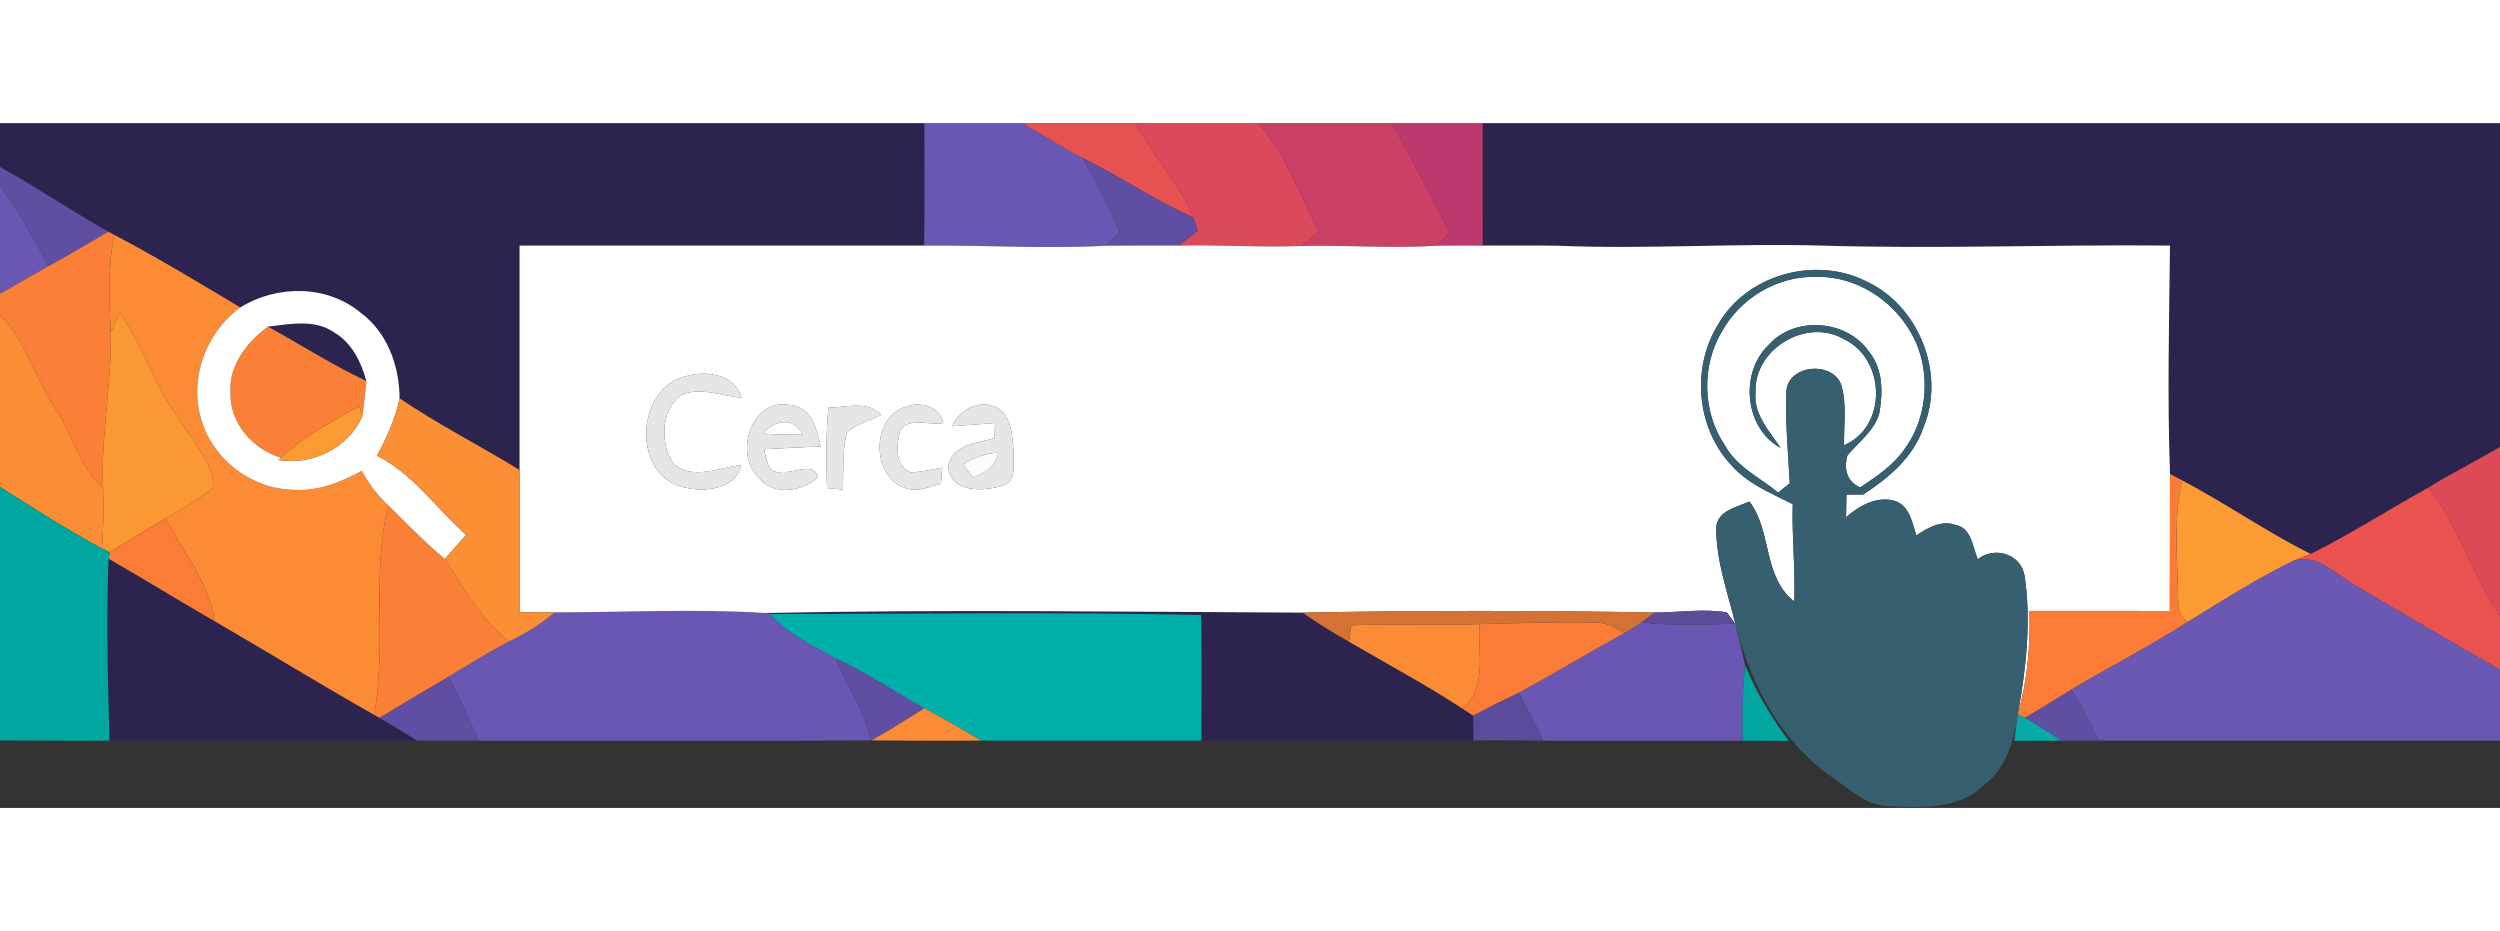 <svg width="400px" height="149px" viewBox="0 0 409 112" version="1.1" xmlns="http://www.w3.org/2000/svg">
<rect x="0" y="0" width="409" height="112" fill="#333333" stroke="none"/>
<g id="#2d234fff">
<path fill="#2d234f" opacity="1.00" d=" M 0.00 0.00 L 151.23 0.00 C 151.25 6.67 151.28 13.33 151.20 20.00 C 129.13 20.00 107.07 20.00 85.00 20.00 C 85.00 32.24 85.00 44.48 85.00 56.72 C 78.51 52.72 71.68 49.28 65.37 44.99 C 65.34 39.71 63.40 34.24 59.03 31.01 C 53.52 26.40 45.30 26.40 39.31 30.12 C 32.51 26.06 25.73 21.94 18.71 18.26 C 18.46 18.12 17.96 17.85 17.71 17.72 C 11.71 14.35 6.02 10.47 0.00 7.14 L 0.00 0.00 Z" />
<path fill="#2d234f" opacity="1.00" d=" M 242.55 0.00 L 409.00 0.00 L 409.00 52.96 C 405.11 55.24 401.08 57.25 397.25 59.61 C 390.81 63.18 384.61 67.17 378.03 70.45 C 370.79 66.84 364.14 62.17 356.99 58.41 C 356.49 58.15 355.50 57.63 355.01 57.37 C 354.56 44.92 354.87 32.46 355.01 20.00 C 335.99 19.81 316.97 20.58 297.96 20.00 C 283.63 19.61 269.31 20.62 254.98 20.03 C 250.84 19.95 246.71 20.02 242.57 20.00 C 242.54 13.33 242.56 6.67 242.55 0.00 Z" />
<path fill="#2d234f" opacity="1.00" d=" M 43.83 33.26 C 47.42 32.84 51.51 31.98 54.70 34.23 C 57.57 35.91 59.10 39.07 59.94 42.16 C 54.38 39.55 49.21 36.22 43.83 33.26 Z" />
<path fill="#2d234f" opacity="1.00" d=" M 17.76 71.23 C 23.59 74.55 29.28 78.11 35.10 81.45 C 43.83 86.50 52.42 91.79 61.19 96.76 C 61.41 96.89 61.84 97.14 62.06 97.26 C 64.16 98.47 66.23 99.72 68.28 101.00 C 51.49 101.01 34.70 100.99 17.91 101.00 C 17.64 91.08 17.37 81.15 17.76 71.23 Z" />
<path fill="#2d234f" opacity="1.00" d=" M 125.20 80.11 C 154.50 79.51 183.80 79.92 213.11 80.05 C 215.55 81.77 218.09 83.35 220.70 84.81 C 226.91 88.43 233.24 91.83 239.26 95.76 C 239.84 96.14 240.42 96.52 241.01 96.91 C 241.02 98.26 241.04 99.61 241.06 100.96 C 226.22 101.05 211.38 100.98 196.54 101.00 C 196.56 94.15 196.60 87.30 196.51 80.44 C 173.00 79.92 149.48 80.29 125.97 80.26 C 125.78 80.22 125.39 80.14 125.20 80.11 Z" />
</g>
<g id="#6a57b3ff">
<path fill="#6a57b3" opacity="1.00" d=" M 151.23 0.00 L 167.30 0.00 C 170.60 1.87 173.76 3.98 177.15 5.70 C 179.28 9.66 181.41 13.62 183.14 17.78 C 182.42 18.53 181.71 19.27 181.00 20.02 C 171.07 20.58 161.14 19.90 151.20 20.00 C 151.28 13.33 151.25 6.67 151.23 0.00 Z" />
<path fill="#6a57b3" opacity="1.00" d=" M 0.00 10.40 C 3.14 14.41 5.54 18.89 7.91 23.38 C 5.26 24.86 2.63 26.39 0.00 27.90 L 0.00 10.40 Z" />
<path fill="#6a57b3" opacity="1.00" d=" M 90.74 80.01 C 102.23 80.00 113.72 79.40 125.20 80.11 C 125.39 80.14 125.78 80.22 125.97 80.26 C 128.89 83.57 132.93 85.47 136.74 87.54 C 138.42 92.11 141.64 96.04 142.36 100.96 C 121.01 101.06 99.66 100.97 78.30 101.00 C 76.77 97.45 75.12 93.96 73.39 90.51 C 76.68 88.56 79.90 86.49 83.31 84.75 C 85.98 83.48 88.50 81.93 90.74 80.01 Z" />
<path fill="#6a57b3" opacity="1.00" d=" M 265.79 83.37 C 266.71 82.82 267.64 82.26 268.54 81.66 C 273.64 82.16 278.76 82.07 283.86 81.85 L 283.90 81.85 L 284.09 82.58 C 284.57 84.58 285.04 86.59 285.47 88.60 C 285.09 92.72 284.97 96.86 285.09 101.00 C 274.22 100.99 263.34 101.02 252.47 100.99 C 251.23 98.33 249.87 95.73 248.43 93.17 C 254.27 90.01 259.95 86.55 265.79 83.37 Z" />
</g>
<g id="#e65152ff">
<path fill="#e65152" opacity="1.00" d=" M 167.30 0.00 L 185.79 0.00 C 188.65 5.32 192.88 9.82 195.24 15.39 C 188.95 12.65 183.31 8.68 177.15 5.70 C 173.76 3.98 170.60 1.87 167.30 0.00 Z" />
</g>
<g id="#db495bff">
<path fill="#db495b" opacity="1.00" d=" M 185.79 0.00 L 205.84 0.00 C 210.44 5.11 212.66 11.74 215.78 17.75 C 214.82 18.53 213.86 19.30 212.89 20.07 C 206.22 20.33 199.54 19.84 192.86 19.99 C 193.89 19.19 194.91 18.38 195.94 17.58 C 195.72 16.84 195.49 16.11 195.24 15.39 C 192.88 9.82 188.65 5.32 185.79 0.00 Z" />
</g>
<g id="#ca4165ff">
<path fill="#ca4165" opacity="1.00" d=" M 205.84 0.00 L 227.61 0.00 C 231.14 5.77 233.90 11.96 237.22 17.85 C 236.47 18.57 235.73 19.30 234.99 20.02 C 227.63 20.52 220.26 19.87 212.89 20.07 C 213.86 19.30 214.82 18.53 215.78 17.75 C 212.66 11.74 210.44 5.11 205.84 0.00 Z" />
</g>
<g id="#bd396dff">
<path fill="#bd396d" opacity="1.00" d=" M 227.61 0.00 L 242.55 0.00 C 242.56 6.67 242.54 13.33 242.57 20.00 C 240.04 19.99 237.52 19.98 234.99 20.02 C 235.73 19.30 236.47 18.57 237.22 17.85 C 233.90 11.96 231.14 5.77 227.61 0.00 Z" />
</g>
<g id="#604ea3ff">
<path fill="#604ea3" opacity="1.00" d=" M 177.15 5.70 C 183.31 8.68 188.95 12.65 195.24 15.39 C 195.49 16.11 195.72 16.84 195.94 17.58 C 194.91 18.38 193.89 19.19 192.86 19.99 C 188.91 20.01 184.95 19.97 181.00 20.02 C 181.71 19.27 182.42 18.53 183.14 17.78 C 181.41 13.62 179.28 9.66 177.15 5.70 Z" />
<path fill="#604ea3" opacity="1.00" d=" M 0.00 7.14 C 6.02 10.47 11.71 14.35 17.71 17.72 C 14.48 19.67 11.21 21.55 7.91 23.38 C 5.54 18.89 3.14 14.41 0.00 10.40 L 0.00 7.14 Z" />
<path fill="#604ea3" opacity="1.00" d=" M 136.74 87.54 C 141.80 89.84 146.39 92.99 151.22 95.71 C 148.34 97.48 145.51 99.33 142.55 100.95 L 142.36 100.96 C 141.64 96.04 138.42 92.11 136.74 87.54 Z" />
<path fill="#604ea3" opacity="1.00" d=" M 62.06 97.26 C 65.82 94.98 69.60 92.74 73.39 90.51 C 75.12 93.96 76.77 97.45 78.30 101.00 C 74.96 101.00 71.62 101.00 68.28 101.00 C 66.23 99.72 64.16 98.47 62.06 97.26 Z" />
<path fill="#604ea3" opacity="1.00" d=" M 331.27 97.24 C 333.84 95.76 336.32 94.15 338.87 92.65 C 340.61 95.29 342.10 98.09 343.35 100.99 C 341.31 100.99 339.28 101.00 337.24 101.00 C 335.28 99.70 333.32 98.40 331.27 97.24 Z" />
</g>
<g id="#fa8037ff">
<path fill="#fa8037" opacity="1.00" d=" M 7.91 23.38 C 11.21 21.55 14.48 19.67 17.71 17.72 C 17.96 17.85 18.46 18.12 18.71 18.26 C 17.60 23.52 17.89 28.91 18.12 34.24 C 18.30 42.73 16.47 51.12 16.86 59.61 C 12.90 56.28 11.97 50.95 9.16 46.82 C 5.75 41.84 4.29 35.70 0.00 31.31 L 0.00 27.90 C 2.63 26.39 5.26 24.86 7.91 23.38 Z" />
<path fill="#fa8037" opacity="1.00" d=" M 37.71 44.01 C 37.42 39.55 40.43 35.77 43.83 33.26 C 49.21 36.22 54.38 39.55 59.94 42.16 C 59.73 44.08 59.57 45.99 59.28 47.90 C 59.15 47.49 58.91 46.69 58.78 46.29 C 54.30 48.75 49.76 51.22 45.97 54.71 C 41.31 53.31 37.54 49.03 37.71 44.01 Z" />
<path fill="#fa8037" opacity="1.00" d=" M 63.54 62.52 C 66.57 65.49 69.50 68.55 72.77 71.27 C 75.88 76.07 78.68 81.18 83.31 84.75 C 79.90 86.49 76.68 88.56 73.39 90.51 C 69.60 92.74 65.82 94.98 62.06 97.26 C 61.84 97.14 61.41 96.89 61.19 96.76 C 63.34 85.46 60.67 73.77 63.54 62.52 Z" />
</g>
<g id="#fb8b35ff">
<path fill="#fb8b35" opacity="1.00" d=" M 18.12 34.24 C 17.89 28.91 17.60 23.52 18.71 18.26 C 25.73 21.94 32.51 26.06 39.31 30.12 C 33.60 34.27 30.73 42.17 33.08 48.92 C 35.09 55.23 41.35 59.83 47.96 59.95 C 51.96 60.26 55.75 58.70 59.20 56.85 C 60.33 58.96 61.77 60.90 63.54 62.52 C 60.67 73.77 63.34 85.46 61.19 96.76 C 52.42 91.79 43.83 86.50 35.10 81.45 C 34.24 75.13 29.97 70.14 27.07 64.67 C 29.71 63.09 32.49 61.69 34.79 59.62 C 35.17 57.82 34.15 56.13 33.36 54.60 C 30.93 50.46 27.80 46.74 25.70 42.40 C 23.80 38.51 22.05 34.53 19.59 30.95 C 19.08 32.04 18.59 33.13 18.12 34.24 Z" />
<path fill="#fb8b35" opacity="1.00" d=" M 221.06 82.12 C 228.05 81.87 235.05 82.18 242.04 81.93 C 241.74 86.57 243.38 92.37 239.26 95.76 C 233.24 91.83 226.91 88.43 220.70 84.81 C 220.79 84.14 220.97 82.79 221.06 82.12 Z" />
</g>
<g id="#ffffffff">
<path fill="#ffffff" opacity="1.00" d=" M 85.00 20.00 C 107.07 20.00 129.13 20.00 151.20 20.00 C 161.14 19.90 171.07 20.58 181.00 20.02 C 184.95 19.97 188.91 20.01 192.86 19.99 C 199.54 19.84 206.22 20.33 212.89 20.07 C 220.26 19.87 227.63 20.52 234.99 20.02 C 237.52 19.98 240.04 19.99 242.57 20.00 C 246.71 20.02 250.84 19.95 254.98 20.03 C 269.31 20.62 283.63 19.61 297.96 20.00 C 316.97 20.58 335.99 19.81 355.01 20.00 C 354.87 32.46 354.56 44.92 355.01 57.37 C 354.99 64.84 355.01 72.31 354.98 79.78 C 347.33 79.77 339.67 79.76 332.01 79.77 C 332.18 85.39 331.70 91.03 330.16 96.45 C 331.48 89.06 332.33 81.44 331.22 73.98 C 330.60 70.42 326.28 69.15 323.56 71.31 C 322.73 69.31 322.53 66.17 319.93 65.70 C 317.57 64.88 315.42 66.15 313.52 67.41 C 312.81 65.32 312.43 62.57 310.00 61.77 C 307.00 60.93 304.19 62.55 302.01 64.44 L 302.09 60.74 C 302.77 60.74 304.13 60.74 304.82 60.73 C 308.96 58.03 313.00 54.66 314.65 49.82 C 318.37 40.99 313.96 29.82 305.28 25.83 C 296.90 21.64 285.63 24.77 281.01 33.04 C 276.71 40.03 277.56 49.79 283.16 55.83 C 285.84 58.94 289.71 60.50 293.29 62.30 C 293.13 67.61 293.74 72.91 293.54 78.22 C 288.34 74.15 289.95 66.77 286.20 61.86 C 284.18 62.81 281.12 63.30 280.77 65.99 C 280.71 71.41 282.61 76.64 283.90 81.85 L 283.86 81.85 C 283.52 81.39 282.85 80.47 282.51 80.01 C 278.62 79.36 274.65 80.03 270.74 80.03 C 251.53 79.69 232.31 79.68 213.11 80.05 C 183.80 79.92 154.50 79.51 125.20 80.11 C 113.72 79.40 102.23 80.00 90.74 80.01 C 88.83 80.01 86.91 80.00 85.00 79.99 C 84.99 72.24 85.00 64.48 85.00 56.72 C 85.00 44.48 85.00 32.24 85.00 20.00 M 112.25 41.36 C 104.06 43.20 103.26 57.34 111.67 59.49 C 114.98 60.44 120.36 59.98 121.26 55.92 C 117.68 56.28 113.39 58.41 110.24 55.78 C 107.97 52.50 108.05 47.07 111.37 44.47 C 114.55 43.07 118.03 44.58 121.30 44.90 C 120.24 41.05 115.57 40.38 112.25 41.36 M 124.07 57.89 C 126.44 61.04 131.22 60.29 133.84 57.89 C 133.13 55.26 129.79 57.33 127.95 57.02 C 125.61 57.54 125.37 54.92 125.02 53.32 C 128.09 53.14 131.16 52.99 134.24 52.86 C 133.74 50.05 132.56 46.11 129.07 46.06 C 122.91 45.01 120.05 54.01 124.07 57.89 M 135.53 46.52 C 135.12 50.89 135.14 55.28 135.30 59.67 C 135.95 59.73 137.25 59.85 137.90 59.92 C 138.01 56.80 137.76 53.62 138.55 50.58 C 140.15 49.17 142.31 48.63 144.19 47.69 C 141.92 45.29 138.41 46.48 135.53 46.52 M 148.25 46.36 C 142.43 47.99 142.49 57.99 148.23 59.70 C 150.15 60.40 152.09 59.41 153.94 58.96 C 154.00 58.30 154.10 56.98 154.15 56.32 C 152.45 56.65 150.75 57.04 149.02 57.10 C 146.25 56.14 146.69 52.47 147.27 50.22 C 148.73 47.98 152.06 49.49 154.31 49.03 C 153.78 46.31 150.57 45.45 148.25 46.36 M 155.78 49.55 C 158.11 49.39 160.44 49.19 162.78 49.03 C 162.76 49.65 162.72 50.89 162.70 51.51 C 159.90 52.30 155.81 52.55 155.12 56.07 C 155.46 60.55 160.96 60.25 164.14 59.24 C 166.36 58.58 165.68 55.75 165.83 54.02 C 165.63 51.32 165.62 47.68 162.77 46.33 C 160.00 45.23 156.87 46.89 155.78 49.55 Z" />
<path fill="#ffffff" opacity="1.00" d=" M 297.05 25.12 C 304.78 24.89 312.02 30.54 314.18 37.87 C 315.68 43.15 314.76 49.14 311.41 53.54 C 309.57 56.10 306.88 57.83 304.32 59.58 C 302.16 58.62 301.60 56.56 302.24 54.34 C 304.06 52.12 306.63 50.34 307.45 47.45 C 308.08 44.06 308.06 40.17 305.77 37.36 C 302.13 32.08 293.55 31.45 289.30 36.31 C 284.56 40.89 285.42 49.88 291.30 53.11 C 289.49 50.33 286.86 47.65 287.21 44.04 C 286.87 36.94 295.59 31.69 301.73 35.35 C 308.50 38.57 308.81 49.62 301.69 52.66 C 301.62 49.39 302.19 45.98 301.23 42.80 C 299.78 38.79 292.47 39.48 292.24 43.89 C 292.06 48.89 292.54 53.89 292.80 58.89 C 292.16 59.39 291.53 59.89 290.91 60.40 C 287.92 57.95 284.16 56.26 282.22 52.72 C 278.49 47.25 278.32 39.61 281.76 33.96 C 284.77 28.56 290.84 24.96 297.05 25.12 Z" />
<path fill="#ffffff" opacity="1.00" d=" M 39.31 30.12 C 45.30 26.40 53.52 26.40 59.03 31.01 C 63.40 34.24 65.34 39.71 65.37 44.99 C 64.71 48.31 63.27 51.40 61.69 54.37 C 67.60 57.36 71.40 63.02 76.26 67.33 C 75.09 68.64 73.93 69.95 72.77 71.27 C 69.50 68.55 66.57 65.49 63.54 62.52 C 61.77 60.90 60.33 58.96 59.20 56.85 C 55.75 58.70 51.96 60.26 47.96 59.95 C 41.35 59.83 35.09 55.23 33.08 48.92 C 30.73 42.17 33.60 34.27 39.31 30.12 M 43.83 33.26 C 40.43 35.77 37.42 39.55 37.71 44.01 C 37.54 49.03 41.31 53.31 45.97 54.71 L 45.54 55.07 C 51.10 56.01 57.00 53.12 59.28 47.90 C 59.57 45.99 59.73 44.08 59.94 42.16 C 59.10 39.07 57.57 35.91 54.70 34.23 C 51.51 31.98 47.42 32.84 43.83 33.26 Z" />
</g>
<g id="#366070ff">
<path fill="#366070" opacity="1.00" d=" M 281.01 33.04 C 285.63 24.77 296.90 21.64 305.28 25.83 C 313.96 29.82 318.37 40.99 314.65 49.82 C 313.00 54.66 308.96 58.03 304.82 60.73 C 304.13 60.74 302.77 60.74 302.09 60.74 L 302.01 64.44 C 304.19 62.55 307.00 60.93 310.00 61.77 C 312.43 62.57 312.81 65.32 313.52 67.41 C 315.42 66.15 317.57 64.88 319.93 65.70 C 322.53 66.17 322.73 69.31 323.56 71.31 C 326.28 69.15 330.60 70.42 331.22 73.98 C 332.33 81.44 331.48 89.06 330.16 96.45 L 330.11 96.69 C 329.49 101.03 328.18 105.58 324.51 108.33 C 320.39 112.32 314.30 111.92 309.02 111.70 C 305.42 111.73 302.74 109.03 299.95 107.14 C 291.64 101.47 286.58 92.13 284.09 82.58 L 283.90 81.85 C 282.61 76.64 280.71 71.41 280.77 65.99 C 281.12 63.30 284.18 62.81 286.20 61.86 C 289.95 66.77 288.34 74.15 293.54 78.22 C 293.74 72.91 293.13 67.61 293.29 62.30 C 289.71 60.50 285.84 58.94 283.16 55.83 C 277.56 49.79 276.71 40.03 281.01 33.04 M 297.05 25.12 C 290.84 24.96 284.77 28.56 281.76 33.96 C 278.32 39.61 278.49 47.25 282.22 52.72 C 284.16 56.26 287.92 57.95 290.91 60.40 C 291.53 59.89 292.16 59.39 292.80 58.89 C 292.54 53.89 292.06 48.89 292.24 43.89 C 292.47 39.48 299.78 38.79 301.23 42.80 C 302.19 45.98 301.62 49.39 301.69 52.66 C 308.81 49.62 308.50 38.57 301.73 35.35 C 295.59 31.69 286.87 36.94 287.21 44.04 C 286.86 47.65 289.49 50.33 291.30 53.11 C 285.42 49.88 284.56 40.89 289.30 36.31 C 293.55 31.45 302.13 32.08 305.77 37.36 C 308.06 40.17 308.08 44.06 307.45 47.45 C 306.63 50.34 304.06 52.12 302.24 54.34 C 301.60 56.56 302.16 58.62 304.32 59.58 C 306.88 57.83 309.57 56.10 311.41 53.54 C 314.76 49.14 315.68 43.15 314.18 37.87 C 312.02 30.54 304.78 24.89 297.05 25.12 Z" />
</g>
<g id="#fc9833ff">
<path fill="#fc9833" opacity="1.00" d=" M 19.59 30.95 C 22.05 34.53 23.80 38.51 25.70 42.40 C 27.80 46.74 30.93 50.46 33.36 54.60 C 34.15 56.13 35.17 57.82 34.79 59.62 C 32.49 61.69 29.71 63.09 27.07 64.67 C 24.00 66.44 20.99 68.31 17.97 70.18 C 17.65 70.03 17.00 69.71 16.68 69.56 C 16.92 66.25 16.99 62.93 16.86 59.61 C 16.47 51.12 18.30 42.73 18.12 34.24 C 18.59 33.13 19.08 32.04 19.59 30.95 Z" />
</g>
<g id="#fb8d36ff">
<path fill="#fb8d36" opacity="1.00" d=" M 0.00 31.31 C 4.29 35.70 5.75 41.84 9.16 46.82 C 11.97 50.95 12.90 56.28 16.86 59.61 C 16.99 62.93 16.92 66.25 16.68 69.56 C 10.95 66.48 5.48 62.96 0.00 59.48 L 0.00 31.31 Z" />
</g>
<g id="#e6e6e6ff">
<path fill="#e6e6e6" opacity="1.00" d=" M 112.25 41.36 C 115.57 40.38 120.24 41.05 121.30 44.90 C 118.03 44.58 114.55 43.07 111.37 44.47 C 108.05 47.07 107.97 52.50 110.24 55.78 C 113.39 58.41 117.68 56.28 121.26 55.92 C 120.36 59.98 114.98 60.44 111.67 59.49 C 103.26 57.34 104.06 43.20 112.25 41.36 Z" />
<path fill="#e6e6e6" opacity="1.00" d=" M 124.07 57.89 C 120.05 54.01 122.91 45.01 129.07 46.06 C 132.56 46.11 133.74 50.05 134.24 52.86 C 131.16 52.99 128.09 53.14 125.02 53.32 C 125.37 54.92 125.61 57.54 127.95 57.02 C 129.79 57.33 133.13 55.26 133.84 57.89 C 131.22 60.29 126.44 61.04 124.07 57.89 M 124.89 50.76 C 127.02 50.92 129.16 50.97 131.30 50.92 C 130.02 47.99 126.56 48.51 124.89 50.76 Z" />
<path fill="#e6e6e6" opacity="1.00" d=" M 135.53 46.52 C 138.41 46.48 141.92 45.29 144.19 47.69 C 142.31 48.63 140.15 49.17 138.55 50.58 C 137.76 53.62 138.01 56.80 137.90 59.92 C 137.25 59.85 135.95 59.73 135.30 59.67 C 135.14 55.28 135.12 50.89 135.53 46.52 Z" />
<path fill="#e6e6e6" opacity="1.00" d=" M 148.25 46.36 C 150.57 45.45 153.78 46.31 154.31 49.03 C 152.06 49.49 148.73 47.98 147.27 50.22 C 146.69 52.47 146.25 56.14 149.02 57.10 C 150.75 57.04 152.45 56.65 154.15 56.32 C 154.10 56.98 154.00 58.30 153.94 58.96 C 152.09 59.41 150.15 60.40 148.23 59.70 C 142.49 57.99 142.43 47.99 148.25 46.36 Z" />
<path fill="#e6e6e6" opacity="1.00" d=" M 155.78 49.55 C 156.87 46.89 160.00 45.23 162.77 46.33 C 165.62 47.68 165.63 51.32 165.83 54.02 C 165.68 55.75 166.36 58.58 164.14 59.24 C 160.96 60.25 155.46 60.55 155.12 56.07 C 155.81 52.55 159.90 52.30 162.70 51.51 C 162.72 50.89 162.76 49.65 162.78 49.03 C 160.44 49.19 158.11 49.39 155.78 49.55 M 157.57 55.83 C 157.98 56.36 158.80 57.41 159.21 57.93 C 161.12 57.18 162.98 56.12 163.31 53.88 C 161.23 53.99 159.29 54.69 157.57 55.83 Z" />
</g>
<g id="#fb8f35ff">
<path fill="#fb8f35" opacity="1.00" d=" M 65.37 44.99 C 71.68 49.28 78.51 52.72 85.00 56.72 C 85.00 64.48 84.99 72.24 85.00 79.99 C 86.91 80.00 88.83 80.01 90.74 80.01 C 88.50 81.93 85.98 83.48 83.31 84.75 C 78.68 81.18 75.88 76.07 72.77 71.27 C 73.93 69.95 75.09 68.64 76.26 67.33 C 71.40 63.02 67.60 57.36 61.69 54.37 C 63.27 51.40 64.71 48.31 65.37 44.99 Z" />
</g>
<g id="#fc9a34ff">
<path fill="#fc9a34" opacity="1.00" d=" M 45.97 54.71 C 49.76 51.22 54.30 48.75 58.78 46.29 C 58.91 46.69 59.15 47.49 59.28 47.90 C 57.00 53.12 51.10 56.01 45.54 55.07 L 45.97 54.71 Z" />
<path fill="#fc9a34" opacity="1.00" d=" M 356.99 58.41 C 364.14 62.17 370.79 66.84 378.03 70.45 C 377.06 70.85 376.08 71.22 375.12 71.62 C 369.14 74.52 363.54 78.14 357.87 81.60 C 356.68 80.78 356.27 79.47 356.35 78.08 C 356.26 71.52 355.50 64.87 356.99 58.41 Z" />
</g>
<g id="#fdfdfdff">
<path fill="#fdfdfd" opacity="1.00" d=" M 124.89 50.76 C 126.56 48.51 130.02 47.99 131.30 50.92 C 129.16 50.97 127.02 50.92 124.89 50.76 Z" />
</g>
<g id="#dd4b59ff">
<path fill="#dd4b59" opacity="1.00" d=" M 397.25 59.61 C 401.08 57.25 405.11 55.24 409.00 52.96 L 409.00 80.48 C 404.34 73.94 402.40 65.88 397.25 59.61 Z" />
</g>
<g id="#fcfcfcff">
<path fill="#fcfcfc" opacity="1.00" d=" M 157.57 55.83 C 159.29 54.69 161.23 53.99 163.31 53.88 C 162.98 56.12 161.12 57.18 159.21 57.93 C 158.80 57.41 157.98 56.36 157.57 55.83 Z" />
</g>
<g id="#fa7c37ff">
<path fill="#fa7c37" opacity="1.00" d=" M 355.01 57.37 C 355.50 57.63 356.49 58.15 356.99 58.41 C 355.50 64.87 356.26 71.52 356.35 78.08 C 356.27 79.47 356.68 80.78 357.87 81.60 C 351.70 85.57 345.16 88.89 338.87 92.65 C 336.32 94.15 333.84 95.76 331.27 97.24 C 330.98 97.10 330.40 96.83 330.11 96.69 L 330.16 96.45 C 331.70 91.03 332.18 85.39 332.01 79.77 C 339.67 79.76 347.33 79.77 354.98 79.78 C 355.01 72.31 354.99 64.84 355.01 57.37 Z" />
<path fill="#fa7c37" opacity="1.00" d=" M 17.97 70.18 C 20.99 68.31 24.00 66.44 27.07 64.67 C 29.97 70.14 34.24 75.13 35.10 81.45 C 29.28 78.11 23.59 74.55 17.76 71.23 C 17.82 70.97 17.92 70.44 17.97 70.18 Z" />
<path fill="#fa7c37" opacity="1.00" d=" M 242.04 81.93 C 248.36 81.80 254.68 81.51 261.00 81.67 C 262.78 81.58 264.28 82.58 265.79 83.37 C 259.95 86.55 254.27 90.01 248.43 93.17 C 245.94 94.40 243.46 95.62 241.01 96.91 C 240.42 96.52 239.84 96.14 239.26 95.76 C 243.38 92.37 241.74 86.57 242.04 81.93 Z" />
</g>
<g id="#00a69fff">
<path fill="#00a69f" opacity="1.00" d=" M 0.00 59.48 C 5.48 62.96 10.95 66.48 16.68 69.56 C 17.00 69.71 17.65 70.03 17.97 70.18 C 17.92 70.44 17.82 70.97 17.76 71.23 C 17.37 81.15 17.64 91.08 17.91 101.00 C 11.94 101.01 5.97 100.98 0.00 100.96 L 0.00 59.48 Z" />
<path fill="#00a69f" opacity="1.00" d=" M 285.47 88.60 C 287.31 93.04 289.77 97.20 292.66 101.03 C 290.14 101.01 287.61 101.00 285.09 101.00 C 284.97 96.86 285.09 92.72 285.47 88.60 Z" />
</g>
<g id="#ea5250ff">
<path fill="#ea5250" opacity="1.00" d=" M 378.03 70.45 C 384.61 67.17 390.81 63.18 397.25 59.61 C 402.40 65.88 404.34 73.94 409.00 80.48 L 409.00 89.37 C 401.04 84.89 393.18 80.25 385.33 75.59 C 382.13 73.85 379.12 70.24 375.12 71.62 C 376.08 71.22 377.06 70.85 378.03 70.45 Z" />
</g>
<g id="#6a58b3ff">
<path fill="#6a58b3" opacity="1.00" d=" M 357.87 81.60 C 363.54 78.14 369.14 74.52 375.12 71.62 C 379.12 70.24 382.13 73.85 385.33 75.59 C 393.18 80.25 401.04 84.89 409.00 89.37 L 409.00 101.00 C 387.12 101.00 365.24 101.01 343.35 100.99 C 342.10 98.09 340.61 95.29 338.87 92.65 C 345.16 88.89 351.70 85.57 357.87 81.60 Z" />
</g>
<g id="#d47235ff">
<path fill="#d47235" opacity="1.00" d=" M 213.11 80.05 C 232.31 79.68 251.53 79.69 270.74 80.03 C 270.19 80.44 269.09 81.26 268.54 81.66 C 267.64 82.26 266.71 82.82 265.79 83.37 C 264.28 82.58 262.78 81.58 261.00 81.67 C 254.68 81.51 248.36 81.80 242.04 81.93 C 235.05 82.18 228.05 81.87 221.06 82.12 C 220.97 82.79 220.79 84.14 220.70 84.81 C 218.09 83.35 215.55 81.77 213.11 80.05 Z" />
</g>
<g id="#5e4c9bff">
<path fill="#5e4c9b" opacity="1.00" d=" M 270.74 80.03 C 274.65 80.03 278.62 79.36 282.51 80.01 C 282.85 80.47 283.52 81.39 283.86 81.85 C 278.76 82.07 273.64 82.16 268.54 81.66 C 269.09 81.26 270.19 80.44 270.74 80.03 Z" />
</g>
<g id="#00afa9ff">
<path fill="#00afa9" opacity="1.00" d=" M 125.97 80.26 C 149.48 80.29 173.00 79.92 196.51 80.44 C 196.60 87.30 196.56 94.15 196.54 101.00 C 184.52 101.00 172.52 101.01 160.51 100.99 C 157.47 99.13 154.35 97.41 151.22 95.71 C 146.39 92.99 141.80 89.84 136.74 87.54 C 132.93 85.47 128.89 83.57 125.97 80.26 Z" />
</g>
<g id="#5b4b9aff">
<path fill="#5b4b9a" opacity="1.00" d=" M 241.01 96.91 C 243.46 95.62 245.94 94.40 248.43 93.17 C 249.87 95.73 251.23 98.33 252.47 100.99 C 248.66 100.96 244.86 100.89 241.06 100.96 C 241.04 99.61 241.02 98.26 241.01 96.91 Z" />
</g>
<g id="#fb8b37ff">
<path fill="#fb8b37" opacity="1.00" d=" M 142.55 100.95 C 145.51 99.33 148.34 97.48 151.22 95.71 C 154.35 97.41 157.47 99.13 160.51 100.99 C 154.52 101.01 148.53 101.02 142.55 100.95 Z" />
</g>
<g id="#08a9a7ff">
<path fill="#08a9a7" opacity="1.00" d=" M 330.11 96.69 C 330.40 96.83 330.98 97.10 331.27 97.24 C 333.32 98.40 335.28 99.70 337.24 101.00 C 334.67 101.00 332.10 101.00 329.54 101.02 C 329.73 99.58 329.92 98.13 330.11 96.69 Z" />
</g>
</svg>
